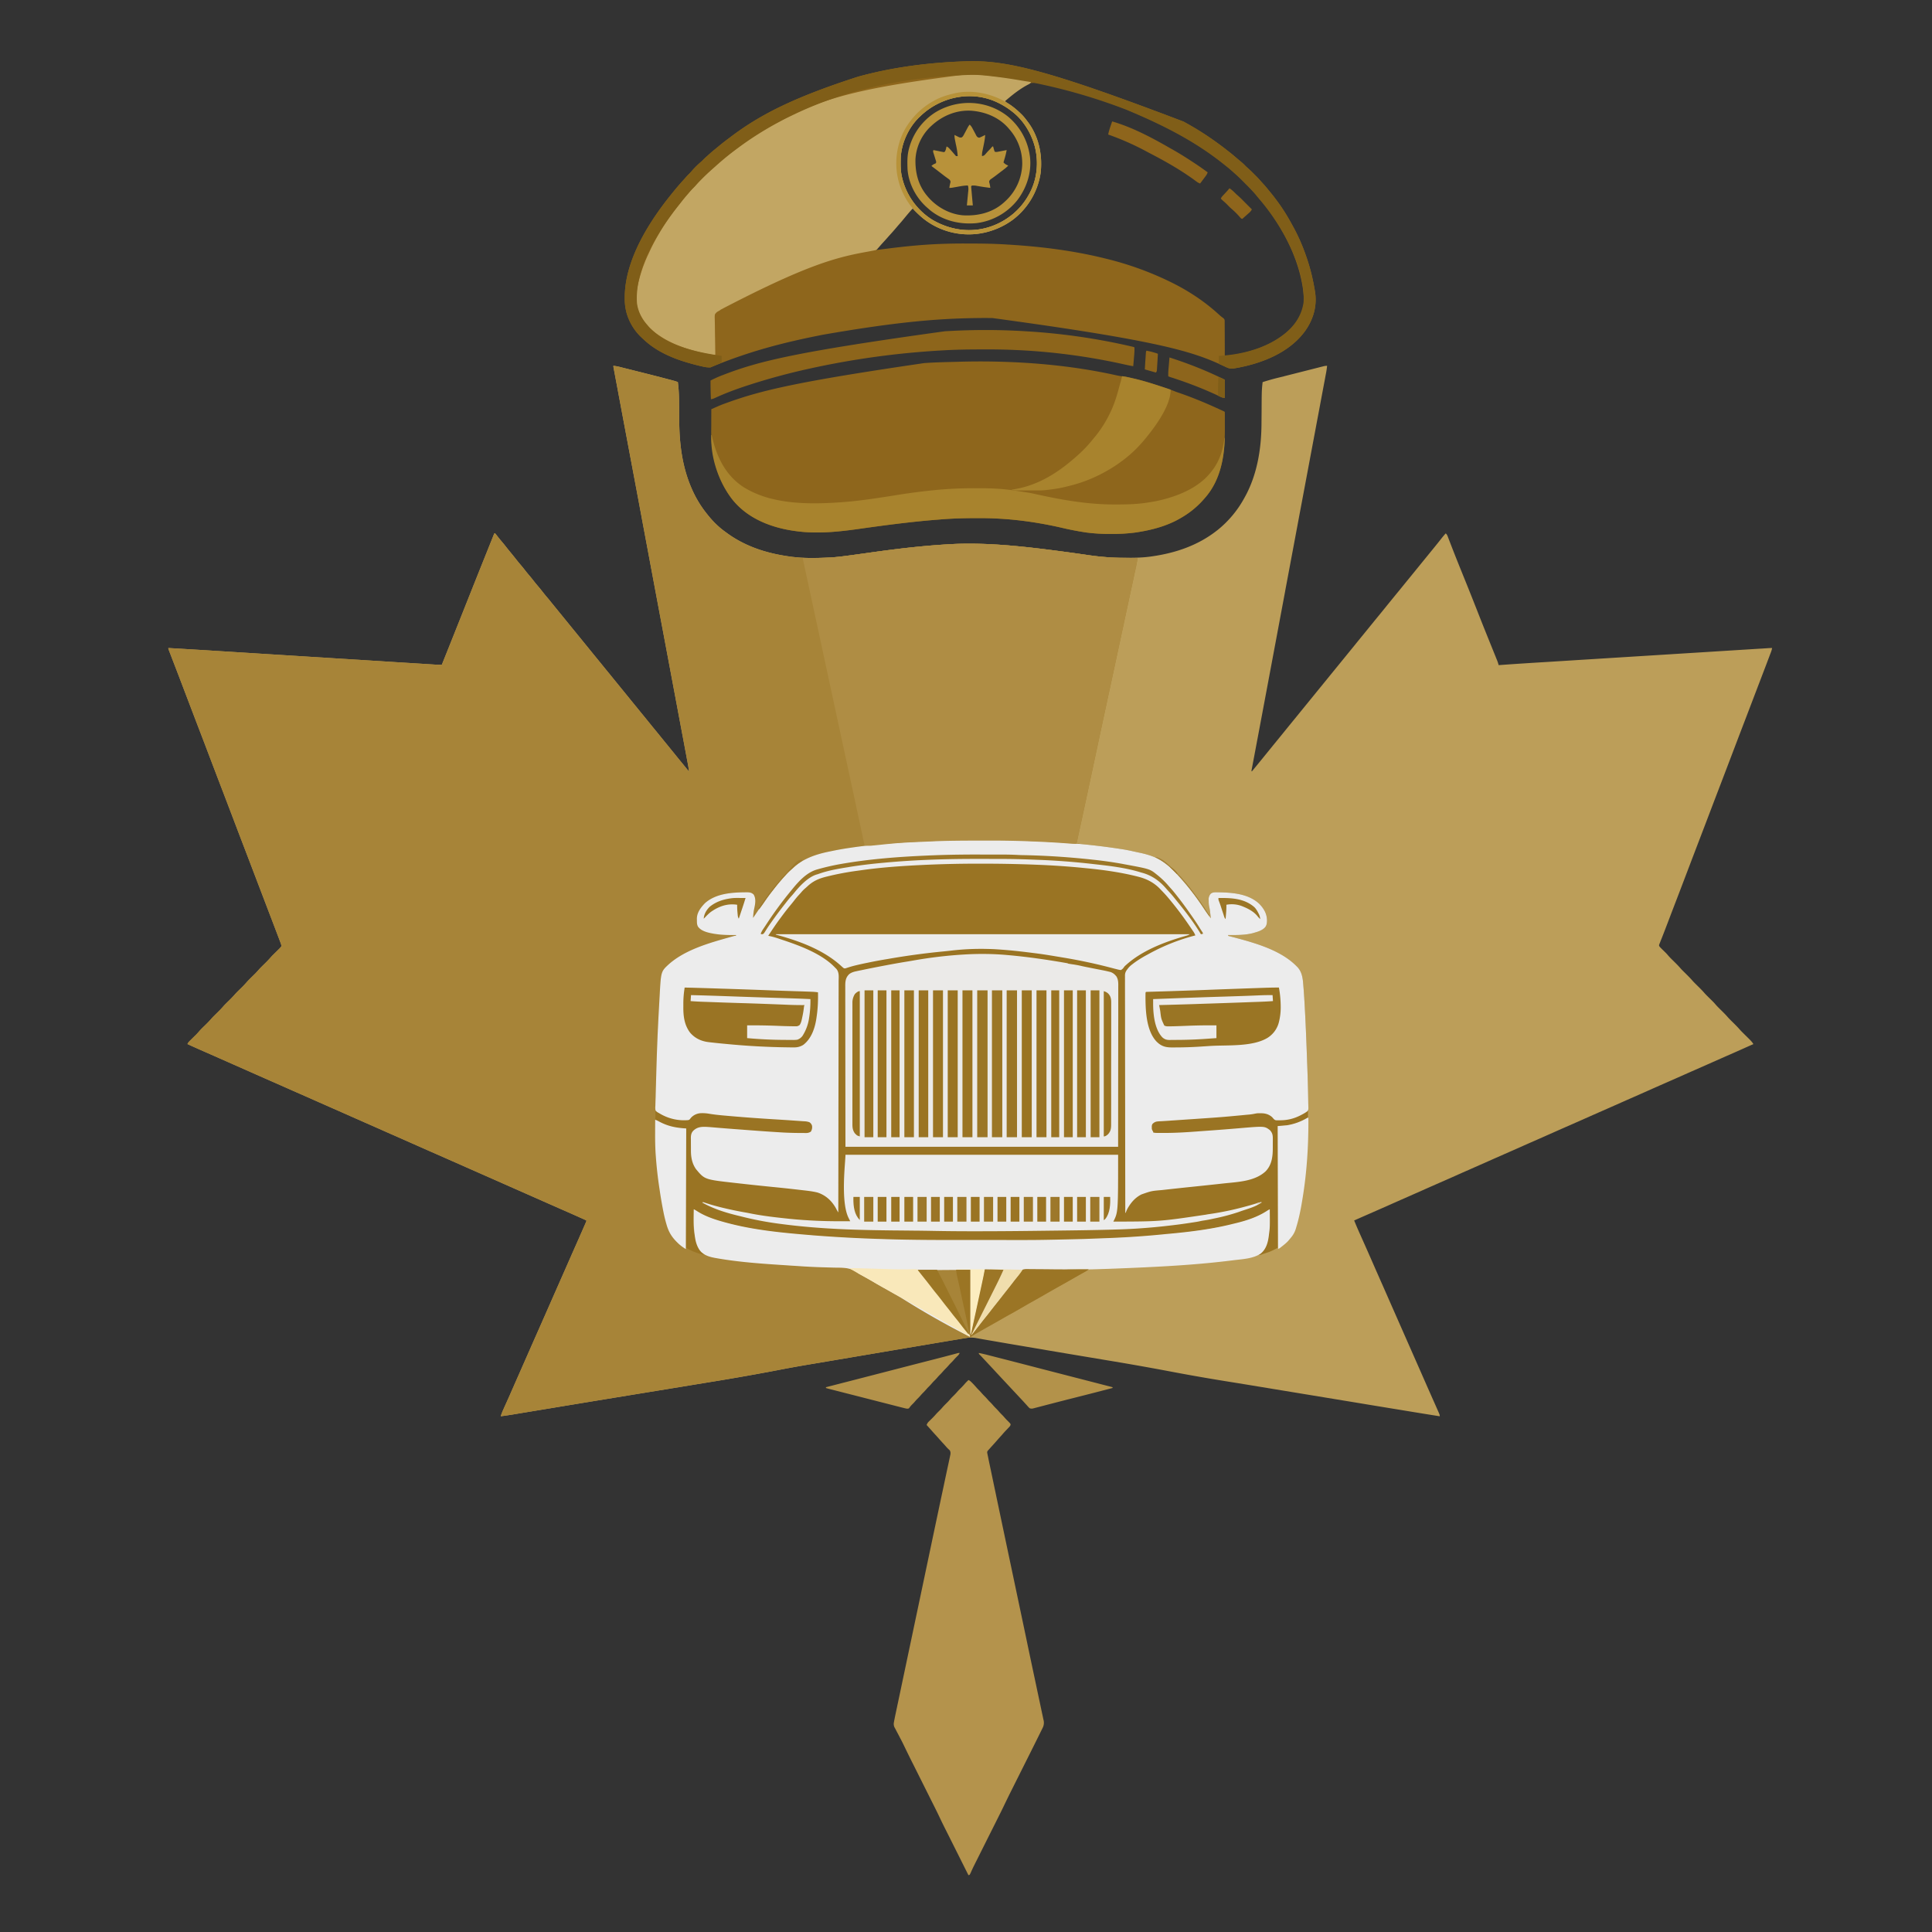 <svg width="114" height="114" fill="none" xmlns="http://www.w3.org/2000/svg"><rect width="100%" height="100%" fill="#333333" stroke="none"/><path d="M36.194 21.585a2.821 2.821 0 01.457.088 63.946 63.946 0 01.34.085c.125.03.25.062.375.094l.232.058c.599.15 1.198.301 1.795.459l.076.02.208.055.059.016c.09.024.177.05.263.088l.022.213.006.057c.042.42.044.842.047 1.264v.07c.003.214.004.429.005.643.007 1.514.205 2.983.883 4.353l.028.056a6.5 6.5 0 00.753 1.156c.3.382.656.737 1.051 1.02l.096.07a6.558 6.558 0 00.714.455c.925.51 1.93.784 2.971.93l.084.012c.775.103 1.58.091 2.359.047l.05-.003c.335-.022.668-.065 1-.11l.117-.014 1.084-.15c1.616-.23 3.235-.423 4.866-.51l.05-.002c.202-.011.405-.018.607-.021l.048-.001c1.991-.03 3.975.2 6.651.568l.153.022.474.068a14.08 14.08 0 001.945.17h.088a65.942 65.942 0 00.33 0c.485 0 .964-.005 1.444-.076l.05-.007c1.39-.197 2.712-.645 3.826-1.52l.068-.052a6.267 6.267 0 001.529-1.826l.028-.05c.749-1.325 1.003-2.884 1.01-4.389l.002-.217.005-.618c.006-1.11.006-1.11.059-1.608a13.569 13.569 0 011.056-.293l.401-.102.399-.101.769-.195a146.344 146.344 0 00.748-.19l.166-.042.05-.012a.832.832 0 01.216-.028 5.082 5.082 0 01-.064.44l-.013.066-.041.221-.03.16-.083.44-.079.421-.16.858-.161.854-.01.054-.05.27-.35 1.864-.08.428-.01.052-.324 1.725-.015.08-.135.717-.147.787-.72 3.839-.008.05-.315 1.682-.262 1.402-.009.048a4776.36 4776.36 0 01-1.02 5.44l-.045.235a486.715 486.715 0 01-.201 1.07l-.044.229-.046.243-.014.073-.012.064a205.7 205.7 0 01-.01.056l-.005.042.024.024.038-.048.054-.065.06-.073.11-.134a123.75 123.75 0 00.572-.702l.41-.505.462-.566.36-.444c.154-.189.307-.378.462-.566l.208-.256.258-.317.411-.505.461-.566.209-.256.258-.317.411-.505.461-.566.209-.256.258-.317.411-.505c.153-.19.307-.378.461-.567l.361-.443c.153-.19.307-.378.46-.566l.21-.256.258-.318a155.767 155.767 0 01.872-1.07l.208-.257.258-.317c.138-.167.275-.336.412-.505l.46-.566.322-.395.154-.19c.026-.03.051-.062.076-.093l.193-.237c.134-.164.267-.33.397-.497a5.57 5.57 0 01.253-.3c.055.05.084.09.11.16l.022.055.023.062a27.6 27.6 0 00.084.217l.17.44.02.05a106.441 106.441 0 00.433 1.088 1620.732 1620.732 0 00.487 1.206l.031.079c.162.402.321.806.48 1.21a123.22 123.22 0 00.505 1.273 689.306 689.306 0 00.471 1.167l.094.232.056.14.026.064.024.06.02.05c.027.073.047.147.068.221l.067-.005c.75-.055 1.502-.103 2.253-.15l.547-.033 1.07-.067.936-.059a21.5 21.5 0 00.063-.004l.253-.015 2.366-.148 2.102-.131.135-.008.067-.005.337-.02.067-.005a8309.884 8309.884 0 011.949-.121l.125-.008.875-.055 1.125-.07.594-.037.444-.028.18-.01a197.971 197.971 0 01.38-.025l.056-.003a3.47 3.47 0 01.145-.003 1.26 1.26 0 01-.063.228l-.024.065-.027.07-.028.074-.092.242-.064.17c-.152.402-.306.804-.46 1.206a2743.686 2743.686 0 01-.813 2.13l-.46 1.201-.031.083-.472 1.24-.399 1.047-.026.067-.026.069-.408 1.065-.031.082-.472 1.24-.4 1.047-.026.068-.026.068-.407 1.065-.031.082-.472 1.24c-.15.394-.3.788-.452 1.182l-.288.752c-.01.028-.02.056-.032.085l-.159.417c-.091.24-.183.48-.277.718l-.066.167-.06.15-.034.087-.03.075c-.02.062-.02.062 0 .114.036.05.075.09.118.133l.052.051.055.053c.198.194.198.194.285.296.111.13.234.248.356.368.135.133.268.265.39.409.1.11.209.214.315.319.134.133.267.265.39.409.1.11.208.214.314.319.135.133.268.265.392.41.095.106.199.206.301.306.25.247.25.247.34.352.11.129.233.246.353.365.135.133.268.265.391.409.099.11.207.214.314.319.134.133.267.265.39.409.1.11.208.214.314.319.378.372.378.372.482.528-.454.204-.908.407-1.364.607-.341.149-.681.3-1.02.45l-1.084.479c-.277.121-.554.244-.83.367-.297.132-.594.263-.892.393-.341.15-.682.3-1.023.452-.36.161-.721.32-1.083.479-.295.129-.589.26-.882.39-.305.135-.61.27-.915.403l-.842.373-.891.393c-.342.15-.683.3-1.024.452-.36.16-.721.32-1.083.479-.277.121-.554.243-.83.367-.297.132-.594.263-.892.393-.341.15-.682.3-1.023.452l-1.083.479a77.44 77.44 0 00-.831.367l-.891.393c-.342.15-.683.3-1.023.452l-1.084.479c-.277.121-.554.244-.83.367-.712.316-1.425.628-2.138.94.112.277.23.552.353.825a217.815 217.815 0 01.926 2.096l.028.063.196.444.225.508.028.064.431.98.408.926.461 1.047.408.926.435.987a390.83 390.83 0 00.46 1.046l.291.658.125.28.088.2.053.12.025.056c.109.246.109.246.109.33-.634-.1-1.268-.203-1.9-.307l-.392-.065-.677-.11a741.864 741.864 0 01-1.494-.246l-.71-.118-.047-.008-.192-.031a9427.908 9427.908 0 00-2.734-.45l-.266-.044-.177-.029-1.132-.186-.836-.138-.081-.013c-.618-.102-1.235-.203-1.853-.302a117.691 117.691 0 01-3.464-.607 162.604 162.604 0 00-3.688-.651l-.071-.012-1.291-.216c-.685-.114-1.369-.229-2.053-.345l-.068-.011-.803-.137-.618-.105-.177-.03-.568-.096-.22-.037-.055-.01a153.32 153.32 0 01-.742-.128l-.409-.07a60.668 60.668 0 01-.528-.093l-.136-.024c-.313-.053-.603.001-.912.054l-.117.02-.319.054a408.072 408.072 0 01-1.01.17l-.777.132-1.758.297-.528.09c-.63.106-1.259.212-1.888.32-.02.002-.04.006-.062.01a2209.15 2209.15 0 00-2.005.34c-1.064.178-1.064.178-2.125.374l-.066.013-.265.052a139.036 139.036 0 01-4.191.731 1868.569 1868.569 0 01-3.554.582l-.53.087-.131.021-.907.149c-.979.16-1.957.32-2.935.482l-.254.042-1.57.26-.612.101-.422.07-.258.043-.118.02c-.237.038-.473.074-.71.104.057-.192.139-.372.221-.553l.135-.3.028-.062c.1-.22.197-.442.293-.663l.107-.242.026-.062.305-.69.434-.986.433-.984c.01-.02.019-.042.028-.063l.225-.508.197-.445.027-.063c.145-.326.288-.653.432-.98l.436-.99.407-.923.433-.984.027-.063.287-.647.12-.27.055-.127a80.009 80.009 0 00.328-.748l.026-.06.023-.053c.019-.042.019-.042.016-.09-.654-.296-.654-.296-1.311-.585l-.045-.02-.045-.02-.093-.04a11.644 11.644 0 01-.047-.02l-.639-.282-.065-.029-.326-.144-.572-.253-.316-.14-.126-.055-3.282-1.45-.063-.028-.127-.056-.315-.14-.57-.251-.317-.14c-.02-.01-.042-.019-.063-.028l-.977-.43-1.02-.451c-.338-.151-.677-.3-1.017-.45a84.886 84.886 0 01-.883-.39l-.839-.37c-.363-.16-.727-.32-1.09-.482-.338-.15-.677-.3-1.016-.448l-.883-.39c-.284-.127-.568-.252-.852-.377-.302-.132-.604-.265-.904-.399-.297-.132-.594-.263-.892-.393-.363-.16-.727-.32-1.09-.482l-1.016-.449-.882-.39c-.291-.13-.582-.258-.874-.385a55.46 55.46 0 01-.977-.438c.037-.09.094-.146.163-.214l.035-.035a28.445 28.445 0 01.256-.252l.036-.035a3.96 3.96 0 00.217-.237c.11-.123.232-.238.35-.354.163-.16.163-.16.317-.329.12-.141.256-.269.388-.4.123-.12.243-.242.355-.373.106-.12.223-.23.336-.341.157-.155.157-.155.306-.318.12-.141.256-.27.389-.4.162-.16.162-.16.316-.329.12-.14.256-.269.388-.4.163-.159.163-.159.317-.328.12-.141.256-.269.388-.4.122-.12.243-.242.355-.373.097-.11.204-.21.308-.313l.138-.137.061-.06c.069-.07.069-.07.124-.15-.007-.102-.052-.2-.088-.295l-.02-.054a63.337 63.337 0 00-.067-.176l-.048-.126c-.136-.361-.274-.721-.412-1.082l-.387-1.014a376.393 376.393 0 00-.458-1.2l-.026-.068-.56-1.468-.22-.575c-.2-.521-.398-1.042-.596-1.563l-.427-1.12-.026-.068-.026-.068-.408-1.065-.031-.082-.472-1.24a357.599 357.599 0 00-.451-1.183 649.1 649.1 0 01-.408-1.065l-.031-.082-.445-1.167-.431-1.132-.026-.068-.274-.713-.12-.31-.056-.148a86.1 86.1 0 01-.08-.205l-.023-.062-.022-.056-.019-.05c-.013-.04-.013-.04-.013-.087.98.057 1.96.116 2.94.178l.516.032.895.056 1.416.089.549.034.061.004a3364.788 3364.788 0 011.502.094l1.468.092.064.004.32.02.065.004.128.008 2.112.132.298.018.06.004.94.06.943.058.56.035.418.026.169.011.23.014.066.005c.139.008.277.01.416.009l.36-.898.028-.07c.362-.906.723-1.811 1.083-2.717a902.052 902.052 0 011.153-2.888l.133-.332.133-.332.05-.124.068-.171.02-.051c.046-.115.046-.115.072-.168h.047c.04.048.079.096.116.146.088.114.178.226.272.336.098.115.193.232.285.352.087.111.177.22.267.329.1.122.2.245.298.37.092.119.188.234.286.349.09.104.174.212.258.32.074.094.15.186.227.276.1.117.195.237.29.359.073.093.149.185.226.275.089.104.175.21.259.317.095.123.194.243.295.362.08.093.158.189.234.286l.197.242.213.261.258.317.452.555.42.516.249.305c.072.09.145.18.218.268l.451.555.421.516.249.306c.072.09.145.178.218.267l.451.555.371.455.451.555c.14.172.28.345.421.516l.248.306.219.267.45.555.422.516.248.306.219.268.45.554a124.825 124.825 0 00.64.784l.04.05a14.578 14.578 0 01.073.088c.027.035.052.072.077.11a5.115 5.115 0 00-.065-.445l-.013-.069-.043-.226-.03-.163-.075-.4-.088-.472-.172-.914-.15-.798-.01-.054-.04-.215a5474.58 5474.58 0 00-.894-4.765 2931.003 2931.003 0 01-.612-3.264l-.286-1.529-.31-1.657-.008-.049c-.19-1.015-.38-2.031-.572-3.047l-.635-3.38-.028-.155-.015-.076-.1-.532-.12-.645-.063-.333-.057-.308a44.208 44.208 0 00-.021-.112l-.029-.152-.016-.085c-.011-.066-.011-.066-.011-.113z" fill="#BC9E59"/><path d="M36.194 21.585a2.821 2.821 0 01.457.088 63.946 63.946 0 01.34.085c.125.03.25.062.375.094l.232.058c.599.15 1.198.301 1.795.459l.076.02.208.055.059.016c.09.024.177.05.263.088l.022.213.006.057c.042.42.044.842.047 1.264v.07c.003.214.004.429.005.643.007 1.514.205 2.983.883 4.353l.028.056a6.5 6.5 0 00.753 1.156c.3.382.656.737 1.051 1.02l.096.07a6.558 6.558 0 00.714.455c.925.51 1.93.784 2.971.93l.084.012c.775.103 1.58.091 2.359.047l.05-.003c.335-.022.668-.065 1-.11l.117-.014 1.084-.15c1.616-.23 3.235-.423 4.866-.51l.05-.002c.202-.011.405-.018.607-.021l.048-.001c1.991-.03 3.975.2 6.651.568l.153.022.474.068a15.155 15.155 0 002.052.174l.238.003.243.004.476.007a11.624 11.624 0 01-.16.814l-.058.272-.098.453-.146.678-.222 1.034-.108.508-.012.052-.273 1.273-.013.06-.42 1.957-.28 1.294-.032.154a1831.05 1831.05 0 00-.875 4.085c-.2.94-.402 1.879-.605 2.817-.04.18-.078.361-.117.542l-.069.317-.03.137-.038.178-.01.051c-.025.112-.025.112-.051.165h.188v.023a6.536 6.536 0 01-.58-.018l-.162-.012-.085-.006a53.749 53.749 0 00-1.664-.095l-.152-.007-.642-.024-.1-.004c-.764-.027-1.528-.026-2.291-.026h-.153c-1.001 0-2.002.004-3.002.051l-.105.005c-3.373.148-3.373.148-7.943 1.541a4.974 4.974 0 01-.11.1c-.382.33-.706.73-1.015 1.128l-.113.144c-.17.215-.33.434-.482.662a6.648 6.648 0 01-.163.23c-.12.162-.227.331-.336.5l-.079.122-.047.073-.036.052h-.023c.006-.214.028-.416.072-.626.051-.254.108-.543-.025-.783-.101-.104-.19-.12-.329-.123-.84-.01-1.716.046-2.42.545l-.05.035c-.21.165-.428.466-.505.722a2.63 2.63 0 00-.014.297l-.002.063c0 .161.023.274.13.401.551.466 1.479.412 2.156.432v.047l-.056.016c-2.074.566-2.074.566-3.89 1.675l-.06.052c-.323.297-.383.642-.421 1.063l-.005.049a29.98 29.98 0 00-.075 1.121l-.01.201-.036.683-.011.233a129.724 129.724 0 00-.12 3.178 130.658 130.658 0 00-.042 1.566 30.42 30.42 0 00-.015.582c-.023.262-.023.262.07.493a.72.72 0 00.185.08l.096.05c.473.234.925.295 1.454.326v7.046c.382.174.382.174.772.317l.072.024c.126.041.126.041.256.068.072.013.136.033.206.058.147.05.294.082.448.11l.083.014a16.378 16.378 0 00.938.134c1.566.192 3.142.294 4.717.377l.232.013c.37.02.738.038 1.108.04.545.004.94.02 1.392.35.098.07.203.126.309.184l.119.069.452.259.042.024c.197.113.394.224.592.334.19.106.379.214.567.325.227.133.457.262.687.39.22.121.44.246.658.371l.39.224.042.024.592.334c.19.106.379.214.567.324.226.133.456.262.686.39a27.363 27.363 0 01.633.359l.05.028c.046.026.046.026.113.047l-.058-.072a20.56 20.56 0 01-.424-.534c-.061-.08-.123-.16-.186-.239l-.032-.04-.066-.084-.161-.206-.065-.082-1.195-1.52-.065-.083-.16-.205a52.446 52.446 0 00-.342-.43l-.235-.296-.038-.049c-.026-.036-.026-.036-.026-.06h3.1l.024 3.712.164-.752.081-.368c.078-.352.154-.704.226-1.058.055-.271.114-.541.176-.81.045-.197.087-.394.124-.591.025-.13.025-.13.05-.156h.105l.067.001.072.002.075.002a92.515 92.515 0 01.394.01l.392.009c-.175.404-.372.797-.57 1.19l-.138.277-.262.522-.298.594-.611 1.222.068-.08.038-.044c.062-.072.121-.146.181-.22l.04-.05c.101-.124.2-.25.296-.377.093-.121.188-.242.283-.362l.162-.206.065-.082.032-.041 1.389-1.768.03-.039.065-.081c.056-.069.107-.138.153-.213.152-.238.152-.238.296-.272.111-.015.222-.011.333-.007h.127l.34.003c.117.002.235.002.353.003.194 0 .387.002.581.004a55.297 55.297 0 00.951.003h1.122a1.665 1.665 0 01-.26.166l-.069.038-.147.083-.078.044-.365.208c-.225.129-.45.257-.677.383a78.155 78.155 0 00-1.1.626l-.041.024-.592.334c-.19.106-.38.214-.567.324a30.56 30.56 0 01-.687.39c-.183.1-.364.203-.544.306l-.448.255-.068.039-.274.154a224.877 224.877 0 00-.614.346l-.135.076-.064.036c-.02.01-.039.022-.058.033l-.052.029c-.049.03-.049.03-.089.1a3 3 0 01-.21.042l-.068.011-.228.038-.166.028a154.88 154.88 0 01-.965.16l-.213.036-.055.009-.397.066-1.913.322-.15.025-.92.156-1.307.222a1025.711 1025.711 0 01-2.612.439l-.077.013c-.584.098-1.167.2-1.748.311l-.081.016-.25.048a167.328 167.328 0 01-4.416.773 1845.153 1845.153 0 01-3.737.611l-.066.011-.133.022-.066.01-.066.011a1811.434 1811.434 0 00-3.973.653l-.254.042-1.57.26-.612.101-.422.07-.258.043-.118.02c-.237.038-.473.074-.71.104.057-.192.139-.372.221-.553l.135-.3.028-.062c.1-.22.197-.442.293-.663l.107-.242.026-.062.305-.69.434-.986.433-.984c.01-.02.019-.042.028-.063l.225-.508.197-.445.027-.063c.145-.326.288-.653.432-.98l.436-.99.407-.923.433-.984.027-.063.287-.647.12-.27.055-.127a80.009 80.009 0 00.328-.748l.026-.06.023-.053c.019-.042.019-.042.016-.09-.654-.296-.654-.296-1.311-.585l-.045-.02-.045-.02-.093-.04a11.644 11.644 0 01-.047-.02l-.639-.282-.065-.029-.326-.144-.572-.253-.316-.14-.126-.055-3.282-1.45-.063-.028-.127-.056-.315-.14-.57-.251-.317-.14c-.02-.01-.042-.019-.063-.028l-.977-.43-1.02-.451c-.338-.151-.677-.3-1.017-.45a84.886 84.886 0 01-.883-.39l-.839-.37c-.363-.16-.727-.32-1.09-.482-.338-.15-.677-.3-1.016-.448l-.883-.39c-.284-.127-.568-.252-.852-.377-.302-.132-.604-.265-.904-.399-.297-.132-.594-.263-.892-.393-.363-.16-.727-.32-1.09-.482l-1.016-.449-.882-.39c-.291-.13-.582-.258-.874-.385a55.46 55.46 0 01-.977-.438c.037-.09.094-.146.163-.214l.035-.035a28.445 28.445 0 01.256-.252l.036-.035a3.96 3.96 0 00.217-.237c.11-.123.232-.238.35-.354.163-.16.163-.16.317-.329.12-.141.256-.269.388-.4.123-.12.243-.242.355-.373.106-.12.223-.23.336-.341.157-.155.157-.155.306-.318.12-.141.256-.27.389-.4.162-.16.162-.16.316-.329.12-.14.256-.269.388-.4.163-.159.163-.159.317-.328.12-.141.256-.269.388-.4.122-.12.243-.242.355-.373.097-.11.204-.21.308-.313l.138-.137.061-.06c.069-.07.069-.07.124-.15-.007-.102-.052-.2-.088-.295l-.02-.054a63.337 63.337 0 00-.067-.176l-.048-.126c-.136-.361-.274-.721-.412-1.082l-.387-1.014a376.393 376.393 0 00-.458-1.2l-.026-.068-.56-1.468-.22-.575c-.2-.521-.398-1.042-.596-1.563l-.427-1.12-.026-.068-.026-.068-.408-1.065-.031-.082-.472-1.24a357.599 357.599 0 00-.451-1.183 649.1 649.1 0 01-.408-1.065l-.031-.082-.445-1.167-.431-1.132-.026-.068-.274-.713-.12-.31-.056-.148a86.1 86.1 0 01-.08-.205l-.023-.062-.022-.056-.019-.05c-.013-.04-.013-.04-.013-.087.98.057 1.96.116 2.94.178l.516.032.895.056 1.416.089.549.034.061.004a3364.788 3364.788 0 011.502.094l1.468.092.064.004.32.02.065.004.128.008 2.112.132.298.018.06.004.94.06.943.058.56.035.418.026.169.011.23.014.066.005c.139.008.277.01.416.009l.36-.898.028-.07c.362-.906.723-1.811 1.083-2.717a902.052 902.052 0 011.153-2.888l.133-.332.133-.332.05-.124.068-.171.02-.051c.046-.115.046-.115.072-.168h.047c.04.048.079.096.116.146.088.114.178.226.272.336.098.115.193.232.285.352.087.111.177.22.267.329.1.122.2.245.298.37.092.119.188.234.286.349.09.104.174.212.258.32.074.094.15.186.227.276.1.117.195.237.29.359.073.093.149.185.226.275.089.104.175.21.259.317.095.123.194.243.295.362.08.093.158.189.234.286l.197.242.213.261.258.317.452.555.42.516.249.305c.072.09.145.18.218.268l.451.555.421.516.249.306c.072.09.145.178.218.267l.451.555.371.455.451.555c.14.172.28.345.421.516l.248.306.219.267.45.555.422.516.248.306.219.268.45.554a124.825 124.825 0 00.64.784l.04.05a14.578 14.578 0 01.073.088c.027.035.052.072.077.11a5.115 5.115 0 00-.065-.445l-.013-.069-.043-.226-.03-.163-.075-.4-.088-.472-.172-.914-.15-.798-.01-.054-.04-.215a5474.58 5474.58 0 00-.894-4.765 2931.003 2931.003 0 01-.612-3.264l-.286-1.529-.31-1.657-.008-.049c-.19-1.015-.38-2.031-.572-3.047l-.635-3.38-.028-.155-.015-.076-.1-.532-.12-.645-.063-.333-.057-.308a44.208 44.208 0 00-.021-.112l-.029-.152-.016-.085c-.011-.066-.011-.066-.011-.113z" fill="#A78438"/><path d="M60.948 49.626l.208.008c.284.01.567.025.85.042l.074.004a40.76 40.76 0 013.867.387l.167.025c.218.034.435.072.65.12l.084.018.172.038.24.051c.675.145 1.23.35 1.746.813l.06.052c.212.186.417.385.6.6l.111.128c.179.202.344.41.506.625l.115.151c.304.393.581.802.856 1.216l.033.051.064.096a.83.83 0 00.097.134 78.75 78.75 0 00-.04-.345 2.743 2.743 0 00-.055-.327 1.547 1.547 0 01-.032-.351l-.002-.064a.484.484 0 01.13-.369c.116-.086.233-.081.372-.08l.07.001c.84.016 1.785.084 2.423.69.27.284.442.58.448.978-.006.17-.021.306-.143.43-.171.158-.368.22-.587.283l-.079.024c-.486.129-.996.12-1.495.117.02.054.02.054.09.07.046.01.046.01.091.023l.103.027.055.014c1.252.332 2.768.752 3.701 1.698l.055.055c.305.322.326.743.358 1.165l.009.112c.027.348.049.697.067 1.046l.009.158c.057 1.05.096 2.102.134 3.153l.007.186c.038 1.024.049 2.048.042 3.073l-.157.09-.044.026c-.505.29-1.007.378-1.584.378v7.187c-.432.216-.432.216-.62.277l-.058.02-.112.037a4.489 4.489 0 00-.17.06l-.051.018c-.045.01-.045.01-.116-.013l.046-.032c.309-.23.45-.555.51-.93.012-.078.022-.157.031-.236l.008-.055c.06-.464.044-.934.04-1.401l-.067.043a5.474 5.474 0 01-1.202.568l-.063.022c-.647.226-1.33.354-2.004.47l-.087.016c-2.205.379-4.446.516-6.947.613l-.414.016c-.603.024-1.206.041-1.809.05h-.05c-1.283.02-2.565.014-3.847.013h-.829c-3.275.002-3.275.002-4.525-.026l-.076-.002a73.493 73.493 0 01-.903-.025l-.194-.007a82.981 82.981 0 01-4.713-.283c-1.274-.113-2.572-.255-3.816-.559l-.213-.05c-.778-.176-1.55-.414-2.205-.882-.049 1.347-.049 1.347.473 2.523l.091.084c.032.03.063.062.094.093a2.7 2.7 0 01-.484-.132l-.062-.021c-.205-.075-.382-.17-.581-.27V66.61l-.54-.047a4.008 4.008 0 01-.4-.088 2.984 2.984 0 01-.493-.194 22.975 22.975 0 00-.126-.06l-.055-.026a.671.671 0 01-.171-.125c-.018-.072-.015-.143-.013-.217v-.068c0-.075.002-.15.003-.224l.001-.161.009-.528.001-.09c.01-.447.022-.894.035-1.34l.008-.262c.038-1.288.092-2.575.164-3.863l.01-.176.015-.281.006-.102c.078-1.431.078-1.431.528-1.85.981-.877 2.406-1.268 3.648-1.619l.073-.02.07-.02.062-.018c.054-.012.054-.012.124-.012v-.047h-.047c-.476.007-.937-.008-1.405-.103l-.069-.014c-.26-.057-.563-.152-.723-.381-.066-.128-.063-.247-.063-.388l-.002-.06c-.002-.376.227-.671.477-.933.636-.568 1.559-.634 2.372-.642l.078-.001c.168 0 .297.01.423.132.16.26.09.581.028.863a3.29 3.29 0 00-.059.517l.046-.068.172-.255.074-.11c.158-.234.318-.466.483-.695l.044-.061c.189-.26.384-.514.59-.76l.035-.043c.142-.17.286-.335.435-.498l.064-.072c.747-.828 1.543-1.154 2.62-1.367l.194-.04c.283-.057.567-.107.852-.15.034-.006.034-.006.07-.01 1.542-.233 3.106-.336 4.663-.4l.25-.012a66.453 66.453 0 015.918.005z" fill="#9A7423"/><path d="M60.948 49.626l.208.008c.284.01.567.025.85.042l.074.004a40.76 40.76 0 013.867.387l.167.025a9.941 9.941 0 01.734.138l.172.038.24.051c.675.145 1.23.35 1.746.813l.06.052c.212.186.417.385.6.6l.111.128c.178.202.344.41.506.625l.115.151c.304.393.581.802.856 1.216l.033.051.064.096c.044.07.044.07.097.134-.01-.09-.02-.179-.032-.268l-.009-.077a2.763 2.763 0 00-.054-.327 1.547 1.547 0 01-.032-.351l-.003-.064a.484.484 0 01.13-.369c.117-.086.234-.081.373-.08l.07.001c.84.016 1.785.084 2.423.69.27.284.442.58.448.978-.006.17-.021.306-.143.43-.171.158-.368.22-.587.283l-.079.024c-.486.129-.996.12-1.495.117.02.054.02.054.09.07.046.01.046.01.091.023l.103.027.055.014c1.252.332 2.768.752 3.701 1.698l.055.055c.305.322.326.743.358 1.165l.009.112c.027.348.049.697.067 1.046l.009.158c.058 1.072.098 2.145.136 3.218l.003.063a102.502 102.502 0 01.058 2.12l.003.156a9.963 9.963 0 01.006.274c0 .085-.003.137-.062.201a1.354 1.354 0 01-.148.099l-.056.035c-.05.028-.102.055-.153.082l-.058.03c-.374.19-.754.283-1.174.286l-.08.002c-.218.001-.218.001-.303-.069l-.105-.118c-.193-.172-.407-.23-.657-.23h-.186a1.222 1.222 0 00-.18.027 3.427 3.427 0 01-.455.06 73.712 73.712 0 01-.382.037l-.486.045-.084.008c-.71.066-1.42.111-2.132.16l-.677.046-.05.003-.102.007-.424.029c-.087.005-.174.012-.26.018a25.442 25.442 0 01-.522.032l-.08.004c-.172.01-.264.036-.387.16a.34.34 0 00-.035.19l-.001.072c.01.078.037.122.08.187v.047c.093.03.187.028.284.028h.059a52.292 52.292 0 00.305.001c.826.003 1.653-.065 2.477-.126l.287-.02c.562-.041 1.123-.085 1.683-.133 1.474-.125 1.474-.125 1.79.11.153.164.178.3.176.521v.083l-.001.175v.262c0 .513-.05 1.009-.427 1.396-.641.592-1.63.622-2.454.71l-.252.028c-.527.058-1.055.113-1.582.168-.536.055-1.071.112-1.606.172l-.216.024c-.625.053-.625.053-1.212.258l-.046.024c-.304.164-.523.402-.705.69a1.596 1.596 0 00-.18.374h-.024l-.006-4.049v-.06l-.002-1.302v-.703l-.003-2.06-.003-2.116v-.359a498.545 498.545 0 00-.002-1.899l-.001-.566a54.042 54.042 0 010-.593 5.981 5.981 0 010-.232l-.002-.067c.003-.166.057-.264.16-.392l.03-.04a1.26 1.26 0 01.237-.224l.043-.034c.27-.206.555-.38.855-.54l.168-.092a11.72 11.72 0 012.66-1.043 1.15 1.15 0 00-.15-.273l-.03-.045a28.106 28.106 0 00-.098-.144l-.068-.1a20.19 20.19 0 00-1.165-1.549 7.854 7.854 0 00-.47-.526c-.032-.032-.062-.065-.092-.097-.36-.377-.787-.6-1.29-.727l-.081-.021c-.978-.244-1.981-.385-2.983-.482l-.173-.017a44.358 44.358 0 00-2.74-.188l-.169-.007a80.938 80.938 0 00-3.216-.057h-.083a67.71 67.71 0 00-3.281.076l-.057.003c-1.221.058-2.44.144-3.65.319l-.153.021a16.57 16.57 0 00-1.79.34l-.089.022c-.43.113-.74.256-1.066.56-.05.047-.1.09-.152.134a1.966 1.966 0 00-.21.217c-.05.058-.103.115-.156.172-.098.108-.189.22-.278.335a9.626 9.626 0 01-.22.273c-.197.236-.382.48-.564.728l-.039.052c-.242.326-.466.665-.69 1.005l.046.008a4.513 4.513 0 01.631.178c1.095.36 2.483.846 3.293 1.716l.04.038c.191.21.146.498.144.764v.559l-.001.569-.001.957-.002.948v.359l-.003 2.12-.004 2.06v.063a1440034.812 1440034.812 0 01-.002 1.937v.06c-.001 1.33-.004 2.658-.007 3.987a2.082 2.082 0 01-.119-.21c-.245-.457-.605-.8-1.102-.964-.312-.079-.635-.109-.954-.147l-.089-.01a84.945 84.945 0 00-1.678-.18l-.205-.021a134.822 134.822 0 01-1.833-.197l-.154-.017c-1.75-.197-1.75-.197-2.257-.804-.233-.325-.302-.695-.304-1.086v-.247l-.002-.256v-.163l-.002-.077c.001-.177.02-.32.151-.45.212-.2.441-.23.719-.222.17.006.34.022.511.036l.39.033.082.006c.45.037.901.07 1.352.104l.32.024c.561.042 1.123.083 1.685.116l.152.01c.456.027.912.034 1.369.034h.06a.474.474 0 00.288-.08.489.489 0 00.07-.352.363.363 0 00-.153-.203.983.983 0 00-.316-.056l-.07-.005-.234-.016-.168-.012c-.45-.032-.9-.06-1.35-.088a96.603 96.603 0 01-2.935-.222l-.076-.007c-.26-.024-.516-.053-.773-.096a2.243 2.243 0 00-.456-.033.85.85 0 00-.586.245 2.136 2.136 0 00-.066.078c-.05.063-.05.063-.121.086a2.794 2.794 0 01-1.69-.393 1.829 1.829 0 00-.098-.055.496.496 0 01-.138-.115c-.025-.1-.019-.194-.013-.295a33.51 33.51 0 01.016-.53c.003-.172.008-.345.013-.517l.003-.096.019-.667.004-.16c.029-.987.063-1.973.113-2.958l.004-.074c.015-.305.032-.61.049-.916l.01-.176.015-.281.006-.102c.078-1.431.078-1.431.528-1.85.981-.877 2.406-1.268 3.648-1.619l.073-.02a610.356 610.356 0 00.132-.038c.054-.012.054-.012.124-.012v-.047h-.047c-.476.007-.937-.008-1.405-.103l-.069-.014c-.26-.057-.563-.152-.723-.381-.066-.128-.063-.247-.063-.388l-.002-.06c-.002-.376.227-.671.477-.933.636-.568 1.559-.634 2.372-.642l.078-.001c.168 0 .297.01.423.132.16.26.09.581.028.863a3.21 3.21 0 00-.059.517l.046-.068.172-.255.074-.11c.158-.234.318-.466.483-.695l.044-.061c.189-.26.384-.514.59-.76l.035-.043c.142-.17.286-.335.435-.498l.064-.072c.747-.828 1.543-1.154 2.62-1.367l.194-.04c.283-.057.567-.107.852-.15.034-.006.034-.006.07-.01 1.542-.233 3.105-.336 4.663-.4l.25-.012a66.453 66.453 0 015.918.005z" fill="#ECECEC"/><path d="M57.035 3.615c2.36-.071 4.826.525 12.805 3.562l.215.12a16.885 16.885 0 011.496.938 18.572 18.572 0 01.885.657c.195.15.383.306.568.467l.13.11a3.4 3.4 0 01.366.333c.038.039.079.074.12.11.12.103.231.214.343.326.035.036.07.072.107.107.113.113.223.227.327.349.048.056.099.11.149.164a6.9 6.9 0 01.274.32l.128.157c.42.508.801 1.057 1.128 1.63l.027.048c.07.124.14.25.207.375l.032.057a11.004 11.004 0 01.723 1.66c.234.653.4 1.333.514 2.017l.012.07c.139.833-.084 1.627-.565 2.316-.946 1.324-2.63 1.963-4.18 2.225a.72.72 0 01-.473-.059l-.113-.052c-.032-.014-.032-.014-.063-.03-1.796-.836-3.686-1.474-13.643-2.826h-.055a34.467 34.467 0 00-.767 0l-.058.001c-2.493.028-4.98.265-9.126.986l-.076.015c-2.051.407-4.144.908-6.547 1.91a1.692 1.692 0 01-.505-.06l-.084-.018a13.59 13.59 0 01-.844-.227l-.063-.019c-.813-.248-1.638-.62-2.286-1.178l-.056-.049a8.089 8.089 0 01-.179-.163l-.067-.063a3.176 3.176 0 01-.824-1.29l-.019-.056a3.1 3.1 0 01-.133-.986v-.054c.014-2.159 1.4-4.377 2.711-6.006l.037-.046c.234-.291.472-.579.727-.853l.145-.164c.07-.08.144-.155.22-.23a2.18 2.18 0 00.12-.133c.165-.19.348-.37.54-.533.048-.042.093-.086.137-.132.075-.075.152-.146.232-.215a8.398 8.398 0 01.469-.406 7.04 7.04 0 00.166-.136c.207-.173.418-.339.635-.499l.144-.108c1.8-1.36 3.864-2.36 7.486-3.53l.15-.041c2.033-.545 4.15-.801 6.25-.868zm3.63 1.34l-.054.03a4.675 4.675 0 00-.436.276l-.082.057a7.021 7.021 0 00-.506.39l-.04.034a69.2 69.2 0 00-.265.224.914.914 0 00.21.167c.625.39 1.12.941 1.458 1.594l.025.049c.484.945.563 2.083.25 3.095-.36 1.105-1.123 1.954-2.144 2.49a4.419 4.419 0 01-1.326.403l-.048.007a4.312 4.312 0 01-3.157-.844 5.814 5.814 0 01-.556-.503c-.088-.087-.088-.087-.114-.14-.087.029-.108.063-.165.135l-.056.07-.03.038c-.052.065-.106.128-.16.191-.08.095-.16.19-.238.287a6.98 6.98 0 01-.262.3c-.053.06-.103.122-.153.184a6.918 6.918 0 01-.327.369 7.536 7.536 0 00-.186.209 17.619 17.619 0 00-.431.479 1.95 1.95 0 01-.105.107c-.053.044-.053.044-.048.097l.043-.005.06-.008.07-.008.152-.02.378-.047c.972-.123 1.947-.22 2.926-.262l.124-.005a34.565 34.565 0 011.663-.025c.724 0 1.447.007 2.17.051l.157.01c1.924.114 3.843.35 5.715.812l.056.014a18.693 18.693 0 013.993 1.459c.972.49 1.889 1.103 2.692 1.839.125.112.125.112.26.212.062.052.08.086.087.166v.179a69.895 69.895 0 00.001.353c.002.128.002.255.002.382l.001.388c.001.254.002.509.001.763l.214-.022.06-.006a5.19 5.19 0 00.465-.07l.077-.014c1.083-.221 2.18-.64 2.99-1.415l.057-.053c.436-.414.776-1.028.812-1.638-.065-2.147-1.243-4.44-2.619-6.037a7.246 7.246 0 01-.159-.195c-.247-.302-.527-.575-.803-.851a7.541 7.541 0 00-.506-.48 8.85 8.85 0 00-.575-.489c-1.564-1.265-3.35-2.252-5.86-3.292l-.047-.018c-.965-.37-4.975-1.873-5.711-1.462zm-6.362 1.903l-.056.053c-.633.606-1.065 1.545-1.098 2.421-.008.376-.015.752.073 1.12l.014.06a4.03 4.03 0 001.771 2.453c.964.565 2.075.771 3.167.487a4.09 4.09 0 001.437-.698l.064-.049a3.93 3.93 0 00.993-1.15l.023-.04c.505-.87.616-1.922.364-2.89-.21-.762-.656-1.507-1.28-2.002l-.038-.03a4.315 4.315 0 00-.76-.487c-1.548-.81-3.442-.437-4.674.752z" fill="#8E661C"/><path d="M56.84 32.083c1.99-.03 3.975.2 6.651.568a92.816 92.816 0 00.627.09c.65.094 1.304.163 1.96.172l.092.002c.08 0 .159.002.238.003a201.339 201.339 0 01.719.011c-.036.232-.084.46-.133.69-.01.041-.018.083-.027.124a263.499 263.499 0 01-.156.724l-.146.68-.222 1.032-.109.508-.01.053-.274 1.273-.013.06-.42 1.957-.28 1.294-.032.153a1984.1 1984.1 0 00-.875 4.086 731.164 731.164 0 01-.722 3.359l-.069.317-.03.137-.038.178-.01.051c-.025.112-.025.112-.051.165h.188v.023a6.499 6.499 0 01-.742-.03l-.085-.006a53.749 53.749 0 00-1.664-.095l-.152-.007-.642-.025c-.034 0-.067-.002-.1-.003a62.527 62.527 0 00-2.291-.026h-.153c-1.002 0-2.002.003-3.003.051l-.104.005c-1.642.069-1.642.069-3.275.235a1.496 1.496 0 01-.34.007l-.075-.007-.058-.005-.011-.055c-.234-1.098-.47-2.196-.706-3.294l-.127-.584-.202-.94-.36-1.664-.045-.212-.961-4.459-.01-.046-.223-1.036-.083-.382-.02-.097-.29-1.343-.204-.95-.137-.631-.093-.43-.053-.25-.059-.27-.017-.081-.016-.073-.014-.064c-.01-.05-.01-.05-.01-.097h.047c.8-.005.8-.005 1.599-.037l.05-.003c.334-.022.667-.063 1-.107l.116-.016c.361-.048.723-.099 1.084-.15 1.616-.229 3.235-.423 4.866-.509l.05-.003c.218-.011.436-.018.655-.021z" fill="#AF8D44"/><path d="M58.683 21.335l.074.002c2.36.05 4.725.285 7.033.79.176.04.346.074.526.086.118.011.233.04.349.066l.084.02a44.907 44.907 0 01.337.079c.453.108.895.254 1.338.399a23.236 23.236 0 01.356.117l.08.026c.134.045.266.093.397.146a5.546 5.546 0 00.356.13l.058.02c.683.24 1.353.513 2.012.811l.08.036.237.108.075.034.067.031.06.028c.045.022.045.022.069.045l.003.153v.049a28.587 28.587 0 010 .273v.238l.001.24c.006 1.45-.173 2.989-1.179 4.12l-.047.056a6.774 6.774 0 01-.201.22 5.208 5.208 0 01-1.161.899l-.048.029c-.774.45-1.673.688-2.552.822l-.07.011a9.934 9.934 0 01-1.439.085h-.085a10.013 10.013 0 01-1.349-.078l-.046-.006a17.284 17.284 0 01-1.504-.292c-1.577-.357-3.158-.558-4.776-.555h-.203a25.515 25.515 0 00-2.29.09c-1.568.123-3.127.331-4.685.551-1.17.165-2.367.286-3.548.142l-.076-.01c-1.44-.18-2.89-.72-3.815-1.89-.629-.815-.977-1.76-1.141-2.77l-.01-.066a9.556 9.556 0 01-.031-.22l-.013-.09c-.053-.41-.04-.827-.037-1.24v-.313l.003-.612c.578-.255.578-.255.873-.361l.044-.016c2.02-.73 4.111-1.241 11.646-2.344l.148-.01c.593-.038 1.188-.05 1.782-.065l.128-.004a45.089 45.089 0 012.09-.01z" fill="#8E661C"/><path d="M59.352 56.346l.063.006c1.14.098 2.273.26 3.4.455l.052.009c.12.02.12.02.173.047l.138.022.084.013.083.012c.143.022.284.047.425.08.153.036.307.067.462.097l.168.034.26.051c.564.11.564.11.784.163l.083.02a.69.69 0 01.3.205l.04.043c.134.206.119.432.117.667v.82a279.077 279.077 0 01-.001 1.529l-.003 2.164-.004 4.884H49.887l-.006-4.882-.002-1.543v-.911a309.78 309.78 0 00-.003-1.313 71.88 71.88 0 000-.685v-.118c-.002-.248.006-.485.181-.68l.037-.043c.131-.108.283-.153.447-.186a10.396 10.396 0 01.264-.055l.144-.03c.42-.088.84-.169 1.262-.25l.047-.008a41.92 41.92 0 011.158-.207c.156-.025.311-.051.466-.078a25.901 25.901 0 012.98-.355l.068-.004c.804-.046 1.62-.041 2.422.027z" fill="#EBEAE8"/><path d="M58.42 4.466l.07.007c1.86.205 1.86.205 2.342.365-.034.104-.116.126-.208.174-.482.258-.905.599-1.318.954.055.06.114.1.185.142.267.168.502.369.73.586l.046.041c.143.135.26.295.377.452l.03.04c.631.853.855 1.959.727 3a4.26 4.26 0 01-1.657 2.754 4.465 4.465 0 01-2.036.813 4.311 4.311 0 01-3.158-.843 4.567 4.567 0 01-.365-.315l-.04-.038a25.13 25.13 0 01-.127-.125l-.041-.04a3.103 3.103 0 01-.097-.102v-.047c-.09.087-.172.178-.253.273l-.037.044c-.072.085-.143.17-.214.257-.108.133-.22.263-.334.393a13.47 13.47 0 00-.188.219c-.116.135-.234.269-.354.4l-.133.15c-.08.093-.164.183-.247.274a8.475 8.475 0 00-.183.205l-.077.087-.039.046-.04.045a8.66 8.66 0 01-.035.04.353.353 0 01-.146.056l-.058.012a12.56 12.56 0 01-.265.05l-.121.022a15.67 15.67 0 00-.064.012c-1.814.33-3.599.81-8.557 3.397-.07.054-.07.054-.151.098a.477.477 0 00-.2.191c-.017.094-.012.186-.009.28a29.873 29.873 0 00.006.276 117.072 117.072 0 00.01.777l.002.058.001.117.005.302.008.586a4.812 4.812 0 01-.554-.085l-.09-.02a9.969 9.969 0 01-.86-.224l-.063-.02c-.782-.239-1.547-.59-2.168-1.131l-.058-.049c-.454-.385-.792-.966-.853-1.562a3.278 3.278 0 01.054-.94 8.458 8.458 0 01.67-1.982l.068-.148c.156-.336.331-.66.519-.98l.066-.115a13.4 13.4 0 011.264-1.795 11.869 11.869 0 01.745-.867l.126-.135a21.505 21.505 0 01.548-.568 4.96 4.96 0 01.282-.26c.074-.066.145-.134.217-.202.121-.114.244-.223.374-.326.06-.05.12-.1.18-.153a10.3 10.3 0 01.567-.452l.125-.097a17.93 17.93 0 013.136-1.934c.056-.027.112-.056.167-.084 2.046-1.043 4.322-1.679 10.213-2.412l.076-.004c.493-.021.972.005 1.462.06zm-4.117 2.392l-.056.053c-.633.606-1.065 1.545-1.098 2.421-.008.376-.015.752.073 1.12l.014.06a4.03 4.03 0 001.771 2.453c.964.565 2.076.771 3.167.487a4.09 4.09 0 001.437-.698l.064-.049a3.932 3.932 0 001.017-1.19c.505-.87.615-1.922.363-2.89-.21-.762-.656-1.507-1.28-2.002l-.038-.03a4.315 4.315 0 00-.713-.463l-.047-.024c-1.548-.81-3.442-.437-4.674.752z" fill="#C2A663"/><path d="M57.145 81.43c.092.038.15.098.218.168l.035.035a4.9 4.9 0 01.226.248c.05.058.106.111.16.166.043.043.083.088.123.134.056.066.115.128.177.19.077.075.148.154.218.236.04.044.08.086.123.127.057.056.11.114.163.175.056.066.115.128.177.19.077.075.148.154.218.236.04.044.08.086.123.127a2.8 2.8 0 01.163.175c.058.068.118.131.182.194.14.14.14.14.183.207-.009.078-.038.118-.092.173l-.042.045-.045.046-.09.095-.044.046c-.057.06-.111.122-.165.185l-.144.161c-.063.07-.126.14-.188.212-.115.132-.233.262-.352.392l-.056.063-.051.056-.046.052-.039.043c-.041.068-.033.098-.017.176l.015.076.018.081.016.083a32.613 32.613 0 00.08.385l.062.291.066.314.128.613.106.502.015.072.03.146a5733.247 5733.247 0 00.917 4.35l.038.181.039.182.025.12.392 1.859.04.19.28 1.328.116.557.013.062c.125.593.25 1.186.377 1.78l.095.447.013.062.065.31.14.654.093.442.054.253c.02.091.04.182.058.274l.018.08a.67.67 0 01-.063.505l-.024.05-.084.169-.062.125c-.357.726-.721 1.449-1.084 2.172l-.372.743-.134.268c-.23.459-.23.459-.454.921-.163.345-.335.685-.506 1.026l-.144.288-.366.729-.395.79-.17.34-.107.213-.049.097-.067.135-.022.043c-.04.081-.079.163-.116.245l-.026.056a1.882 1.882 0 01-.112.233l-.07.024-.602-1.203-.28-.559-.244-.488a51.244 51.244 0 00-.13-.257c-.304-.608-.304-.608-.445-.906-.164-.347-.337-.689-.51-1.032l-.145-.291-.369-.737-.398-.795-.144-.288a57.053 57.053 0 01-.527-1.071 10.36 10.36 0 00-.227-.449 14.89 14.89 0 01-.072-.139l-.11-.208a10.315 10.315 0 01-.108-.208l-.035-.062a.455.455 0 01-.053-.324l.014-.082c.027-.142.056-.284.086-.426l.021-.1.058-.273c.02-.098.04-.196.062-.293l.107-.509.157-.744a2316.786 2316.786 0 01.58-2.748l.025-.12.101-.48.165-.78.52-2.468.053-.253a21667.602 21667.602 0 00.382-1.814l.013-.062.387-1.83.1-.472.015-.066.056-.263a381.265 381.265 0 01.262-1.233l.058-.27.053-.249.028-.132.017-.08.015-.068c.01-.09.007-.174-.05-.249l-.04-.036a2.087 2.087 0 01-.167-.172 9.767 9.767 0 00-.218-.242 12.44 12.44 0 01-.25-.279c-.056-.064-.114-.127-.172-.19-.086-.093-.17-.187-.252-.282a23.067 23.067 0 00-.254-.282.464.464 0 01.129-.205l.048-.047.051-.05c.112-.108.22-.218.322-.336.053-.06.11-.116.167-.173.073-.071.144-.143.21-.221.082-.097.172-.185.262-.274a3.86 3.86 0 00.225-.243c.065-.074.136-.142.206-.211.062-.062.12-.124.177-.19.077-.09.161-.173.246-.256.077-.077.15-.157.22-.24.065-.073.134-.14.204-.208z" fill="#B4934C"/><path d="M49.887 68.137h16.089c0 3.387 0 3.387-.282 3.946 2.753-.008 2.753-.008 5.47-.412.076-.017.154-.027.233-.038a17.275 17.275 0 002.05-.428c.238-.063.475-.13.71-.204.1-.03.195-.055.298-.07-.335.278-.84.398-1.245.54l-.114.042a12.1 12.1 0 01-1.473.39l-.055.012a7.723 7.723 0 01-.587.109c-.059.01-.116.021-.174.034-.105.024-.21.042-.317.057l-.057.01a5.826 5.826 0 00-.184.027l-.064.01a29.274 29.274 0 01-1.162.154 34.37 34.37 0 01-1.779.166l-.055.004-.05.004a33.852 33.852 0 01-1.382.061l-.051.002c-1.117.033-2.234.046-3.352.06l-.265.003c-1.522.02-3.044.037-4.567.036h-.158c-.78 0-1.558-.007-2.337-.022a106 106 0 00-.96-.014h-.068l-.333-.004-.712-.007h-.07c-2.224-.024-4.444-.067-6.907-.397a19.089 19.089 0 01-2.267-.437l-.222-.054c-.709-.175-1.42-.4-2.056-.762.047-.023.047-.023.117-.003l.1.034c.538.176 1.091.31 1.645.426l.055.011c.207.043.415.083.623.119.084.014.168.03.251.047.783.16 1.582.247 2.376.33l.059.005c.254.026.508.047.763.065l.066.004c.895.063 1.785.075 2.682.066l-.03-.058-.039-.077-.038-.076c-.47-.981-.175-3.272-.175-3.711z" fill="#ECECEB"/><path d="M40.938 71.355c.08.038.151.082.225.13.5.313 1.065.49 1.631.645l.066.018c1.616.438 3.321.596 4.984.733l.076.007a83.46 83.46 0 004.199.225 75.452 75.452 0 001.017.028c1.5.033 3.002.026 4.503.025h.829c2.745.008 2.745.008 5.49-.058l.311-.012a394.553 394.553 0 00.936-.035 52.861 52.861 0 003.55-.24l.336-.031c1.226-.114 2.466-.272 3.661-.575l.167-.04c.636-.154 1.286-.364 1.835-.724.057-.037.11-.067.17-.096.01 1.055.01 1.055-.046 1.48l-.007.058c-.048.402-.152.813-.485 1.079-.455.302-1.072.323-1.599.389l-.066.008c-2.135.269-4.29.389-7.385.503a67.3 67.3 0 01-.07.002c-.904.03-.904.03-1.31.028-.133-.001-.265 0-.397.003l-.074.002-.414.008-.188.004-.05.001a26.91 26.91 0 01-.788.001 60.507 60.507 0 00-.504-.003c-.12 0-.239-.001-.358-.003a13.829 13.829 0 00-.34-.003l-.127-.002c-.22-.012-.22-.012-.419.07a1.31 1.31 0 00-.189.253c-.046.074-.102.14-.156.208l-.065.082-1.97 2.508-.065.082-.164.21c-.12.15-.238.302-.355.454l-.024-.047c.023-.057.023-.057.06-.13l.04-.083.047-.092.048-.096.133-.263.138-.276.263-.524.47-.934c.054-.11.109-.218.164-.327l.103-.206.047-.094c.126-.25.246-.503.366-.757l-1.08-.023-.107.518a59.5 59.5 0 01-.234 1.08c-.05.215-.095.432-.14.649-.058.287-.119.574-.183.86l-.012.053a74.9 74.9 0 01-.146.645h-.024v-3.805l-3.077.023.306.376a14.769 14.769 0 00.501.64c.098.12.193.242.287.365.093.122.188.242.283.363l.096.123.298.375c.112.14.222.28.33.422.114.15.23.297.35.442.097.12.192.241.286.364.104.136.21.27.317.405l-.024.047a47.229 47.229 0 01-4.067-2.31l-.39-.223-.042-.024a60.265 60.265 0 00-.592-.334c-.19-.106-.379-.215-.566-.325a27.64 27.64 0 00-.68-.385l-.072-.04-.08-.042a1.401 1.401 0 01-.181-.123c-.4-.29-.86-.259-1.334-.267l-.36-.01-.434-.014a31.333 31.333 0 01-1.21-.06l-.182-.012a134.182 134.182 0 01-.774-.051c-1.346-.087-2.708-.181-4.037-.421l-.072-.013c-.25-.05-.484-.117-.687-.278l-.043-.032c-.209-.18-.329-.502-.38-.767a4.453 4.453 0 01-.047-.305l-.006-.054c-.055-.474-.045-.95-.04-1.425z" fill="#ECECEC"/><path d="M57.035 3.615c2.36-.071 4.826.525 12.805 3.562l.215.12a16.885 16.885 0 011.496.938 18.572 18.572 0 01.885.657c.195.15.383.306.568.467l.13.11a3.4 3.4 0 01.366.333c.038.039.079.074.12.11.12.103.231.214.343.326.035.036.07.072.107.107.113.113.223.227.327.349.048.056.099.11.149.164a6.9 6.9 0 01.274.32l.128.157c.42.508.801 1.057 1.128 1.63l.027.048c.07.124.14.25.207.375l.032.057a11.004 11.004 0 01.723 1.66c.234.653.4 1.333.514 2.017l.012.07c.139.833-.084 1.627-.565 2.316-.946 1.324-2.63 1.963-4.18 2.225a.754.754 0 01-.502-.072 16.35 16.35 0 00-.154-.072l-.272-.122v-.47l.12-.006c1.283-.082 2.65-.445 3.685-1.238l.067-.051c.596-.47 1.027-1.105 1.128-1.87.12-2.073-1.314-4.578-2.615-6.09a7.246 7.246 0 01-.16-.194c-.243-.297-.52-.567-.79-.84l-.042-.041a7.445 7.445 0 00-.453-.426 8.85 8.85 0 00-.575-.489c-1.564-1.265-3.35-2.253-5.86-3.293l-.047-.018a33.833 33.833 0 00-5.272-1.535l-.056-.012a1.017 1.017 0 00-.216-.009v-.047l-.053-.007a16.484 16.484 0 01-.518-.08 31.038 31.038 0 00-1.532-.227l-.072-.008c-.483-.058-.965-.115-1.452-.096l-.113.004c-1.921.066-3.831.296-5.702.743l-.058.014a22.12 22.12 0 00-4.615 1.637c-.248.115-.489.24-.729.37l-.076.04c-.815.44-1.6.933-2.343 1.486l-.077.056A15.78 15.78 0 0042.2 9.83a14.661 14.661 0 00-.9.843 6.13 6.13 0 00-.255.278 2.22 2.22 0 01-.13.135 4.31 4.31 0 00-.258.282l-.064.073c-.153.176-.3.355-.442.54l-.112.143c-1.22 1.543-2.591 3.716-2.454 5.763.061.484.284.917.605 1.279l.046.055c1.002 1.185 2.893 1.57 4.347 1.777v.399l-.132.056-.127.053-.088.037-.126.053-.077.033a2.038 2.038 0 00-.108.05c-.176.01-.334-.02-.505-.06l-.084-.02a13.59 13.59 0 01-.844-.226l-.063-.019c-.813-.248-1.638-.62-2.286-1.178l-.056-.049a8.089 8.089 0 01-.179-.163l-.067-.063a3.176 3.176 0 01-.824-1.29l-.019-.056a3.1 3.1 0 01-.133-.986v-.054c.014-2.159 1.4-4.377 2.711-6.006l.037-.046c.234-.291.472-.579.727-.853l.145-.164c.07-.08.144-.155.22-.23a2.18 2.18 0 00.12-.133c.165-.19.348-.37.54-.533.048-.042.093-.086.137-.132.075-.075.152-.146.232-.215a8.398 8.398 0 01.469-.406 7.04 7.04 0 00.166-.136c.207-.173.418-.339.635-.499l.144-.108c1.8-1.36 3.864-2.36 7.486-3.53l.15-.041c2.033-.545 4.15-.801 6.25-.868z" fill="#805E18"/><path d="M41.972 25.672h.023l.02.09c.27 1.19.795 2.277 1.841 2.97a5.67 5.67 0 001.193.557l.08.028c.075.024.15.045.225.066l.049.013a8.771 8.771 0 001.666.268l.056.005c.808.055 1.626.028 2.433-.028l.053-.004c.961-.066 1.913-.208 2.864-.357l.34-.053.175-.028a37.81 37.81 0 012.229-.286l.078-.008a23.657 23.657 0 012.26-.096h.195c.71-.003 1.418.028 2.122.138l.102.015a34.644 34.644 0 01.456.07l.148.022.061.009c.204.032.405.079.607.123 1.503.33 2.99.583 4.531.581h.059c.606 0 1.205-.012 1.806-.102l.053-.008a8.323 8.323 0 001.262-.274l.061-.02c.925-.284 1.85-.749 2.452-1.53l.053-.068c.434-.558.65-1.232.722-1.929h.023c-.028 1.26-.314 2.579-1.174 3.547l-.047.055c-.054.061-.109.12-.164.18l-.038.04a5.208 5.208 0 01-1.16.899l-.049.029c-.774.45-1.672.688-2.55.822l-.07.011a9.934 9.934 0 01-1.44.085h-.085a10.013 10.013 0 01-1.35-.078l-.046-.006a17.284 17.284 0 01-1.503-.292c-1.577-.357-3.158-.558-4.776-.555h-.204c-.69.001-1.377.015-2.065.072l-.223.018c-1.57.123-3.128.331-4.686.551-1.17.165-2.367.286-3.548.142l-.076-.01c-1.44-.18-2.89-.72-3.816-1.89-.8-1.038-1.283-2.467-1.228-3.784z" fill="#A8832D"/><path d="M45.777 55.125h24.427a.675.675 0 01-.214.091 47.36 47.36 0 01-.134.039c-1.183.343-2.46.838-3.391 1.666l-.059.052c-.056.053-.056.053-.101.118a.47.47 0 01-.165.148 1.098 1.098 0 01-.195-.036l-.057-.014a12.128 12.128 0 01-.263-.068 31.665 31.665 0 00-2.984-.634l-.082-.014c-1.055-.175-1.055-.175-2.116-.306l-.238-.027a28.438 28.438 0 00-1.37-.123l-.076-.005a10.69 10.69 0 00-.487-.018l-.114-.003a15.06 15.06 0 00-2.056.103c-.158.018-.316.034-.474.05a42.16 42.16 0 00-3.231.44 25.78 25.78 0 00-1.2.223 17.29 17.29 0 00-.8.178c-.145.037-.288.08-.43.128-.113.036-.113.036-.178.017-.052-.04-.1-.082-.147-.126-1.063-.97-2.497-1.487-3.865-1.856v-.023z" fill="#ECECEB"/><path d="M60.433 19.541l.076.005a37.23 37.23 0 016.191.882l.065.015.059.014.052.012c.04.012.04.012.063.035.01.23-.016.457-.035.685l-.01.122-.026.297a8.96 8.96 0 01-.484-.096l-.064-.014-.065-.015a36.846 36.846 0 00-6.503-.838l-.078-.003a37.532 37.532 0 00-1.627-.024h-.068c-.749 0-1.496.009-2.243.05l-.082.005a49.03 49.03 0 00-7.952 1.092 37.8 37.8 0 00-3.627.99c-.62.203-1.23.428-1.824.699l-.068.03-.06.028a.839.839 0 01-.175.046 22.957 22.957 0 01-.023-1.104 6.78 6.78 0 01.699-.314l.053-.02c2.114-.817 4.33-1.36 13.085-2.575l.199-.01a38.57 38.57 0 014.472.006z" fill="#8D651B"/><path d="M75.465 58.272a6.547 6.547 0 01.105 1.174 3.55 3.55 0 01-.097.825c-.088.4-.326.739-.667.96-.89.548-2.364.424-3.377.486l-.337.022-.1.006-.174.012a23.703 23.703 0 01-1.522.048c-.4.007-.688-.01-.995-.292l-.042-.038c-.638-.653-.67-1.9-.668-2.747.002-.17.002-.17.03-.198.054-.004.107-.006.162-.007l.052-.002.176-.005.126-.004.273-.008.751-.023.08-.003a281.778 281.778 0 002.433-.087l.08-.003 1.9-.069.362-.012.425-.015.155-.005c.29-.01.579-.017.869-.015z" fill="#9A7524"/><path d="M40.398 58.272c.736.017 1.47.04 2.206.065l.239.007c.851.028 1.703.057 2.554.09.568.022 1.136.041 1.704.058.258.008.516.016.774.027l.063.002c.11.005.219.015.329.033.009.46-.007.905-.07 1.362l-.016.115c-.082.598-.286 1.245-.783 1.623a.963.963 0 01-.537.148h-.231l-.064-.001a42.97 42.97 0 01-3.775-.207l-.077-.007a34.72 34.72 0 01-.826-.086l-.074-.009c-.432-.051-.806-.224-1.095-.56-.346-.46-.405-.994-.398-1.553v-.125a5.88 5.88 0 01.054-.817l.023-.165z" fill="#9A7424"/><path d="M66.21 22.195c.983.172 1.924.478 2.866.799 0 .94-.882 2.143-1.456 2.842l-.03.038c-.35.426-.734.82-1.168 1.16l-.066.053a8.442 8.442 0 01-1.186.776 8.483 8.483 0 01-2.145.825l-.173.043c-.363.09-.732.14-1.104.182l-.054.006c-.193.02-.385.02-.578.02h-.613a80.52 80.52 0 01-.324 0h-.23a2 2 0 01-.244-.026v-.024l.052-.007c1.31-.191 2.444-.839 3.447-1.684l.037-.03c.433-.362.85-.752 1.202-1.195l.12-.146c.32-.379.597-.797.826-1.236l.023-.045c.269-.51.449-1.039.596-1.596.035-.132.072-.264.11-.395.034-.12.063-.24.093-.36z" fill="#A8832D"/><path d="M77.203 65.953c.01 1.695-.095 3.347-.388 5.02l-.012.074c-.081.464-.18.926-.318 1.376l-.019.065a1.437 1.437 0 01-.272.514l-.049.06-.046.054-.037.046c-.131.16-.291.284-.453.41l-.041.033c-.098.075-.098.075-.15.075l-.024-7.234.54-.047a3.388 3.388 0 001.148-.405c.074-.041.074-.041.12-.041zm-38.543.117c.071.028.139.056.206.094.535.292 1.013.386 1.626.422l-.023 7.117a2.544 2.544 0 01-.438-.324l-.045-.044c-.326-.314-.517-.608-.645-1.041l-.022-.075a8.067 8.067 0 01-.15-.599l-.01-.049a25.17 25.17 0 01-.24-1.39l-.008-.052a23.567 23.567 0 01-.21-1.856c-.038-.47-.047-.936-.044-1.407v-.271l.003-.525z" fill="#ECECEC"/><path d="M57.755 79.834c.22.04.437.096.654.152l.125.032.338.087.214.054c.709.182 1.417.365 2.125.549l2.021.522.601.154.073.019 1.741.45v.047a237.426 237.426 0 01-2.286.587 159.713 159.713 0 00-1.36.349l-.06.015-.12.031-.347.091-.215.056-.1.026-.135.035-.077.02a.365.365 0 01-.185-.012c-.038-.03-.038-.03-.072-.067l-.039-.042-.04-.046-.088-.097-.046-.05a15.92 15.92 0 00-.208-.226l-.083-.088-.04-.044-.782-.837-.04-.044-.083-.088-.207-.222a83.599 83.599 0 01-.385-.414c-.119-.13-.24-.258-.36-.386l-.358-.384-.039-.041-.034-.037a1.61 1.61 0 00-.072-.07c-.03-.035-.03-.035-.03-.082zm-1.127 0a.556.556 0 01-.145.193 3.924 3.924 0 00-.238.255 2.858 2.858 0 01-.163.167 2.73 2.73 0 00-.123.136 3.622 3.622 0 01-.206.217 2.624 2.624 0 00-.123.135 3.53 3.53 0 01-.206.217c-.043.044-.083.09-.123.136a3.53 3.53 0 01-.206.216c-.043.044-.083.09-.123.136a3.56 3.56 0 01-.205.217 2.252 2.252 0 00-.124.135 3.592 3.592 0 01-.205.217c-.043.044-.084.09-.123.136a3.594 3.594 0 01-.206.216c-.058.059-.11.121-.164.184-.053.059-.11.114-.166.17a1.268 1.268 0 00-.138.177c-.08.052-.192.013-.282-.007a8.503 8.503 0 01-.165-.041l-.064-.016-.209-.054-.149-.038-.403-.103-.419-.107a1384.122 1384.122 0 01-1.586-.406l-.582-.148-.209-.054-.325-.083-.118-.03-.16-.04c-.03-.009-.06-.016-.091-.024a2.35 2.35 0 01-.143-.043v-.047l.085-.021 1.076-.277.089-.022 2.317-.598 1.554-.402.087-.022.85-.218.394-.101.075-.02c.25-.063.498-.127.746-.194l.058-.015a77.593 77.593 0 00.352-.094l.076-.021c.063-.014.063-.014.133-.014z" fill="#B3924A"/><path d="M59.481 6.881a3.656 3.656 0 011.28 2.279l.01.06c.118.933-.18 1.849-.74 2.59a3.653 3.653 0 01-2.404 1.355c-.974.095-1.959-.133-2.731-.75a10.4 10.4 0 01-.123-.108l-.07-.06c-.636-.558-1.085-1.392-1.152-2.242-.015-.391-.026-.792.07-1.174l.014-.055A3.595 3.595 0 0155.242 6.6c1.33-.781 3.027-.695 4.24.281zm-4.544.564l-.047.043a2.9 2.9 0 00-.872 1.902c-.02.81.17 1.563.708 2.19l.03.036c.519.604 1.282 1.028 2.083 1.09.872.045 1.73-.16 2.393-.754l.074-.068.036-.033a3.064 3.064 0 00.974-2.104l.002-.053a3.038 3.038 0 00-.754-2.06l-.051-.061c-.558-.648-1.365-.976-2.2-1.04-.893-.053-1.735.308-2.376.912z" fill="#B8923A"/><path d="M57.215 7.352c.08.072.126.145.176.24l.046.085a22.004 22.004 0 01.14.263l.04.078c.05.07.078.09.162.109.066-.024.122-.048.183-.08l.05-.024.12-.06c-.013.233-.061.459-.108.688l-.046.226-.01.05a1.164 1.164 0 00-.025.28c.11-.01.15-.048.22-.132.064-.074.127-.146.197-.214.051-.05.098-.102.143-.157l.051-.06h.047l.018.065.025.086.023.085.028.069c.085.028.128.017.216 0l.086-.016.09-.018.09-.017.223-.043a4.804 4.804 0 01-.14.564l-.048.164a.59.59 0 00.193.147c.017.008.034.015.05.024l.038.017c-.093.1-.196.18-.305.262l-.107.082-.054.04-.212.163a7.81 7.81 0 01-.352.256.25.25 0 00-.097.136c.004.05.004.05.02.101.023.091.038.182.05.275a11.73 11.73 0 01-.745-.11c-.166-.03-.166-.03-.335-.03-.053.041-.053.041-.049.1l.006.066.006.075.008.081.007.082.022.253.014.155.033.362h-.352l.009-.091.032-.333.014-.144.02-.208.007-.064a.88.88 0 00-.012-.311l-.023-.024c-.218.003-.433.046-.646.084l-.187.032-.083.015c-.07.01-.07.01-.165.01a2.32 2.32 0 01.066-.326c.006-.065-.005-.09-.042-.144-.057-.049-.057-.049-.125-.097l-.077-.056-.04-.029c-.065-.047-.128-.096-.191-.145l-.077-.059a52.434 52.434 0 00-.57-.436.567.567 0 01.217-.14c.049-.023.049-.023.064-.095-.014-.067-.014-.067-.04-.143l-.026-.085a37.391 37.391 0 01-.082-.263l-.025-.078c-.015-.065-.015-.065.009-.135l.057.012.256.05.09.02.085.016.08.016c.066.01.066.01.109-.027a.492.492 0 00.067-.174l.018-.07.013-.055c.094.037.15.103.216.177l.034.037c.055.061.11.123.163.186l.055.064.05.059c.047.052.047.052.14.041a4.56 4.56 0 00-.108-.688l-.045-.226-.01-.052a1.159 1.159 0 01-.025-.279l.073.038a53.567 53.567 0 00.143.072c.094.046.094.046.195.042.078-.046.102-.095.145-.174l.022-.042a13.184 13.184 0 00.141-.264l.064-.12a1.19 1.19 0 01.11-.162z" fill="#B8923A"/><path d="M50.145 74.83c.272-.002.544.005.815.013a181.04 181.04 0 00.813.024l.081.002.082.003.243.007.323.01c.246.007.491.013.737.01h.325l.152-.004c.413-.011.413-.011.528.091.061.067.107.141.153.22.023.03.046.06.07.088l.057.074.066.083.032.042.162.207.065.082.032.04 2.358 3.001-.024.047a216.904 216.904 0 00-4.457-2.534l-.042-.023a60.265 60.265 0 00-.592-.335 24.32 24.32 0 01-.566-.324 30.072 30.072 0 00-.686-.389 47.118 47.118 0 01-.727-.41v-.024z" fill="#F9E8BA"/><path d="M62.99 74.9h1.248a1.672 1.672 0 01-.261.167l-.068.038-.147.083-.078.043-.365.208c-.225.13-.45.257-.677.384a79.046 79.046 0 00-1.1.625l-.042.024c-.196.113-.394.224-.592.334-.19.106-.378.215-.566.325a30.56 30.56 0 01-.687.39c-.183.1-.364.203-.544.306l-.448.255-.069.039-.339.19c-.325.184-.648.37-.97.56l-.023-.071.05-.048a2.985 2.985 0 00.253-.296c.101-.125.2-.252.297-.38.093-.121.188-.242.283-.362l.13-.165.097-.123.128-.164.298-.375c.112-.14.222-.28.33-.423.114-.15.23-.296.35-.442.098-.12.193-.242.286-.365.09-.118.182-.236.277-.351.043-.056.043-.056.088-.132.158-.246.158-.246.303-.28.11-.014.22-.01.332-.007h.126c.114 0 .227.002.34.004a66.187 66.187 0 01.935.007c.275.003.55.004.825.003z" fill="#9B7525"/><path d="M59.07 5.872l.047.023a4.217 4.217 0 011.527 1.292l.03.04c.631.852.855 1.958.727 3a4.26 4.26 0 01-1.657 2.754 4.464 4.464 0 01-1.989.806l-.048.007a4.311 4.311 0 01-3.157-.843 4.643 4.643 0 01-.365-.315l-.034-.031a3.852 3.852 0 01-.834-1.14c-.487-.957-.553-2.083-.236-3.103l.015-.047c.138-.431.364-.843.643-1.198l.047-.063a4.31 4.31 0 011.245-1.065l.044-.025c.373-.218.78-.349 1.2-.444l.05-.012c.906-.213 1.92-.04 2.746.364zm-4.767.986l-.056.053c-.633.606-1.065 1.545-1.098 2.421-.008.377-.015.752.073 1.12l.014.06a4.03 4.03 0 001.771 2.453c.964.565 2.076.771 3.167.488a4.088 4.088 0 001.437-.7l.064-.048a3.932 3.932 0 001.016-1.19c.505-.87.616-1.922.364-2.89-.21-.761-.656-1.507-1.28-2.001l-.038-.031a4.32 4.32 0 00-.713-.463l-.047-.024c-1.548-.809-3.442-.436-4.674.752z" fill="#B79239"/><path d="M57.973 50.424h1.07c.345 0 .688.005 1.033.024a8.675 8.675 0 00.404.012c1.357.03 2.714.123 4.063.273l.07.007c.553.062 1.1.14 1.646.24l.071.014c1.517.28 1.517.28 1.924.608l.042.033c.233.188.45.395.645.623.047.055.096.109.145.163.104.114.2.233.296.355l.059.075c.251.316.491.64.723.972l.133.189c.171.244.338.49.493.744.052.084.106.167.161.25.028.048.028.048.028.095l-.118.024-.04-.066c-.427-.699-.934-1.35-1.453-1.984a7.553 7.553 0 00-.443-.516c-.05-.054-.1-.11-.148-.166-.38-.434-.832-.745-1.388-.895a4.995 4.995 0 01-.141-.041c-.842-.255-1.743-.362-2.613-.458a42.413 42.413 0 00-3.56-.27c-.021-.002-.042-.002-.064-.003a50.646 50.646 0 00-2.05-.044h-.162a546.881 546.881 0 00-1.035-.001c-1.838-.004-3.673.049-5.505.216l-.073.007c-.692.062-1.379.14-2.064.251l-.054.01c-.607.097-1.223.201-1.801.413l-.11.032c-.509.172-.991.693-1.318 1.102a3.82 3.82 0 01-.155.177c-.117.13-.224.266-.33.404a23.557 23.557 0 00-.861 1.152l-.042.059a9.137 9.137 0 00-.2.297l-.038.06a7.272 7.272 0 00-.07.112c-.08.122-.08.122-.158.153-.054-.001-.054-.001-.1-.025a1.31 1.31 0 01.16-.298l.035-.053.11-.166.034-.052a22.087 22.087 0 011.478-2.007c.405-.5.89-1.052 1.53-1.226l.063-.018a13.66 13.66 0 011.263-.29l.093-.016c1.68-.292 3.381-.42 5.085-.493l.05-.003c.254-.01.508-.02.761-.028l.055-.002a71 71 0 012.37-.025z" fill="#9C7728"/><path d="M40.774 58.718c.67.015 1.34.037 2.01.06l.89.032.094.003a557.65 557.65 0 002.535.083l.356.011.241.008c.307.01.614.023.92.038a6.362 6.362 0 01-.078 1.111 2.641 2.641 0 01-.368 1.026l-.028.043a.641.641 0 01-.3.216 1.874 1.874 0 01-.314.014h-.092c-.083 0-.165 0-.247-.002l-.154-.001c-.72-.004-1.436-.04-2.153-.105v-.752c.614-.006 1.227.005 1.841.03.282.012.564.02.846.023l.084.002h.148a.358.358 0 00.181-.078c.093-.137.123-.313.156-.473l.015-.071a5.54 5.54 0 00.079-.495c.008-.065.008-.065.032-.136l-.079.001a20.127 20.127 0 01-1.068-.025l-.33-.013a829.496 829.496 0 00-.949-.036c-.454-.017-.907-.032-1.361-.045a233.93 233.93 0 01-1.674-.057l-.188-.007-.295-.01a16.795 16.795 0 01-.774-.042l.024-.353zm34.316 0l.023.352c-.273.022-.546.034-.82.044l-.147.005-.399.014-.251.01c-.908.033-1.816.064-2.725.093l-.277.01c-.7.022-1.399.043-2.099.06l.01.046c.02.105.042.21.058.316.052.447.052.447.237.845.11.058.212.049.335.046h.087c.356-.006.712-.022 1.068-.036a33.61 33.61 0 011.587-.02v.752l-.424.029-.144.01a25.216 25.216 0 01-1.814.067l-.284.002-.087.002c-.185 0-.301-.033-.44-.157-.465-.489-.547-1.402-.542-2.045v-.21l1.089-.041.084-.003a433.686 433.686 0 013.161-.108l.433-.014.084-.003a106.835 106.835 0 001.38-.051c.272-.012.543-.017.816-.015z" fill="#ECEBEA"/><path d="M59.4 58.437h.61v8.666h-.61v-8.666zm-.87 0h.611v8.666h-.61v-8.666zm-.869 0h.611v8.666h-.61v-8.666z" fill="#9B7626"/><path d="M61.161 58.437h.587v8.666h-.587v-8.666zm-.869 0h.587v8.666h-.587v-8.666zm-3.5 0h.588v8.666h-.588v-8.666zm-.869 0h.588v8.666h-.588v-8.666zm-.869 0h.588v8.666h-.588v-8.666z" fill="#9A7423"/><path d="M65.624 7.164c1.178.34 2.33.952 3.388 1.56l.188.106c.457.257.897.54 1.334.83l.049.032c.23.153.456.313.678.478a.817.817 0 01-.121.223l-.044.059-.045.06-.045.06-.121.162-.07.094c-.118-.038-.206-.108-.303-.18-.835-.614-1.75-1.132-2.669-1.608-.076-.04-.153-.08-.229-.122a15.93 15.93 0 00-2.225-.98c.035-.173.086-.338.144-.506l.026-.078.065-.19z" fill="#8E651C"/><path d="M54.209 58.437h.563v8.666h-.563v-8.666zm-.846 0h.564v8.666h-.564v-8.666z" fill="#9A7423"/><path d="M64.355 58.437h.517v8.666h-.517v-8.666zm-.798 0h.516v8.666h-.516v-8.666z" fill="#9A7525"/><path d="M62.782 58.437h.517v8.666h-.517v-8.666zm-10.992 0h.516v8.666h-.516v-8.666z" fill="#9A7423"/><path d="M51.014 58.437h.517v8.666h-.517v-8.666z" fill="#9A7525"/><path d="M52.588 58.437h.493v8.666h-.493v-8.666zm9.442 0h.47v8.666h-.47v-8.666z" fill="#9A7423"/><path d="M69.006 21.092c1.12.36 2.212.789 3.265 1.315v1.08a.805.805 0 01-.259-.074l-.069-.033-.075-.036c-.926-.436-1.89-.8-2.865-1.11-.044-.015-.044-.015-.068-.038-.009-.229.016-.457.036-.684l.01-.123.025-.297z" fill="#8D651C"/><path d="M65.13 58.484c.177.058.279.126.369.29.071.15.07.289.069.452v1.833l-.002 1.146a458.186 458.186 0 00-.001 2.325v.641l-.001.546v.278l-.001.255v.135c-.002.216-.032.378-.181.541-.07.064-.155.13-.252.13v-8.572zm-14.397 0v8.572c-.161-.053-.161-.053-.238-.13l-.046-.044c-.14-.185-.153-.36-.151-.586v-.636a166.836 166.836 0 010-.993v-.193a695.348 695.348 0 010-2.244v-1.397a164.799 164.799 0 000-.987 50.968 50.968 0 000-.53v-.134a.943.943 0 01.147-.53c.074-.073.18-.17.288-.17z" fill="#9A7423"/><path d="M58.413 74.901c.642-.004 1.284.008 1.926.024a3.931 3.931 0 01-.288.393c-.095.115-.188.23-.279.35a35.767 35.767 0 01-.47.601 132.865 132.865 0 00-.225.287c-.098.126-.197.251-.297.376-.112.14-.222.28-.33.422-.114.15-.231.297-.35.442-.098.12-.193.242-.287.365a20.77 20.77 0 01-.191.246l-.29.37-.023-.047c.023-.057.023-.057.06-.13l.04-.083.047-.092.048-.096.133-.263.138-.276.263-.524a1018.028 1018.028 0 00.634-1.261c.176-.35.35-.701.516-1.057l-.775-.023V74.9z" fill="#F0DEAD"/><path d="M58.152 74.899l.06.001.067.002.072.002.075.001.235.006.16.004.39.01c-.176.407-.375.803-.574 1.2l-.14.28-.265.53-.302.602-.62 1.24h-.024a3.79 3.79 0 01.06-.407l.012-.055a49.6 49.6 0 01.036-.176l.026-.123c.057-.277.118-.552.18-.827.056-.238.105-.478.154-.718.056-.276.116-.55.18-.824.044-.196.086-.393.123-.59.03-.155.03-.155.095-.158z" fill="#9C7626"/><path d="M54.162 74.925h1.127c.27.512.27.512.359.69l.031.063.1.2.072.143.148.297.188.376.147.294.07.138c.134.27.267.54.396.812a18.446 18.446 0 00.318.636l.031.06.02.049c-.009.015-.016.03-.024.046-.156-.189-.31-.38-.458-.575-.113-.15-.23-.296-.349-.44a10.932 10.932 0 01-.228-.29 15.645 15.645 0 00-.253-.321 18.37 18.37 0 01-.296-.38c-.114-.15-.23-.297-.35-.442-.098-.12-.193-.242-.287-.365a32.263 32.263 0 00-.463-.588l-.235-.295-.038-.049c-.026-.036-.026-.036-.026-.06z" fill="#9B7625"/><path d="M56.44 74.901h1.668c-.054.284-.108.565-.172.846-.068.297-.132.594-.192.892-.064.311-.13.621-.2.93l-.024.105-.011.052c-.028.125-.056.25-.082.375l-.023.105-.032.15-.029.136c-.005.025-.01.051-.017.077-.017.067-.017.067-.064.16v-3.804h-.822V74.9z" fill="#FCEDC0"/><path d="M56.417 74.925h.822v3.781a1.021 1.021 0 01-.087-.272l-.011-.053a38.298 38.298 0 01-.024-.114l-.063-.306-.013-.062a44.66 44.66 0 00-.118-.55l-.134-.617-.014-.062-.053-.252a60.462 60.462 0 00-.148-.68l-.014-.059a63.962 63.962 0 00-.084-.372l-.02-.085c-.018-.098-.028-.198-.04-.297z" fill="#9B7524"/><path d="M72.552 11.11c.126.087.235.184.342.295.047.046.094.089.144.132a5.247 5.247 0 01.327.313 71.026 71.026 0 01.253.254l.25.25a.627.627 0 01-.176.216l-.038.034-.077.069a16.842 16.842 0 00-.273.245c-.077-.025-.09-.04-.14-.101a4.477 4.477 0 00-.515-.512c-.079-.07-.153-.147-.227-.223a4.153 4.153 0 00-.254-.235 1.98 1.98 0 01-.132-.127c.039-.097.11-.166.18-.24l.077-.082.037-.04c.058-.063.115-.127.17-.192a.93.93 0 01.052-.056z" fill="#8E651C"/><path d="M43.664 52.986h.096l.232.002a12.98 12.98 0 01-.15.473l-.021.066-.069.203a75.93 75.93 0 01-.046.14l-.114.339a.493.493 0 01-.061-.203l-.006-.063-.006-.066-.006-.064a3.965 3.965 0 01-.015-.426c-.586-.091-1.098.096-1.572.436-.12.096-.225.204-.33.315a9.372 9.372 0 01-.07.07c.01-.269.164-.517.352-.704.364-.292.764-.427 1.221-.493l.047-.007c.172-.023.345-.02.518-.018zm28.231.002c.756-.01 1.525.019 2.12.54.104.105.172.225.239.355l.024.048c.05.101.072.19.083.301-.106-.102-.106-.102-.15-.158-.215-.27-.52-.44-.837-.57l-.07-.029a1.692 1.692 0 00-.94-.088l.001.045c.002.176-.009.348-.024.523l-.007.081c-.005.066-.01.131-.017.196-.065-.065-.082-.141-.11-.227l-.017-.055a58.97 58.97 0 01-.15-.457 6.807 6.807 0 00-.13-.361c-.015-.05-.015-.05-.015-.144z" fill="#9B7626"/><path d="M64.332 70.626h.54v1.457h-.54v-1.457zm-2.349 0h.54v1.457h-.54v-1.457zm-1.573 0h.54v1.457h-.54v-1.457zm-2.35 0h.54v1.457h-.54v-1.457zm-1.573 0h.54v1.457h-.54v-1.457zm-2.349 0h.54v1.457h-.54v-1.457zm-3.147 0h.54v1.457h-.54v-1.457z" fill="#9D782A"/><path d="M67.644 20.692a4.013 4.013 0 01.5.123.79.79 0 01.18.065 105.907 105.907 0 01-.05.8l-.004.068-.004.063-.004.055c-.008.048-.008.048-.055.118l-.657-.188.028-.437.01-.15.014-.213.005-.068.004-.062.004-.055c.005-.048.005-.048.029-.119z" fill="#8E651C"/><path d="M63.557 70.626h.516v1.457h-.516v-1.457z" fill="#9B7526"/><path d="M62.782 70.626h.517v1.457h-.517v-1.457zm-1.574 0h.517v1.457h-.517v-1.457zm-1.574 0h.517v1.457h-.517v-1.457z" fill="#9A7423"/><path d="M58.86 70.626h.516v1.457h-.517v-1.457z" fill="#9B7526"/><path d="M57.286 70.626h.516v1.457h-.516v-1.457zm-1.574 0h.517v1.457h-.517v-1.457z" fill="#9A7423"/><path d="M54.937 70.626h.517v1.457h-.517v-1.457z" fill="#9B7526"/><path d="M53.363 70.626h.517v1.457h-.517v-1.457zm-1.573 0h.516v1.457h-.516v-1.457zm.798 0h.493v1.457h-.493v-1.457z" fill="#9A7423"/><path d="M71.895 22.266c.153.012.222.064.376.141v1.08a.913.913 0 01-.28-.083l-.068-.033-.052-.024c-.003-.361.004-.72.024-1.08z" fill="#805E18"/><path d="M65.13 70.626h.376c.017.42-.004.959-.287 1.3-.065.063-.065.063-.089.063v-1.363zm-14.773 0h.376v1.363c-.32-.32-.378-.797-.379-1.233l.003-.13z" fill="#9B7525"/><path d="M47.35 50.733v.047a3.84 3.84 0 01-.146.104c-.143.099-.27.205-.396.325a4.398 4.398 0 01-.16.143 3.43 3.43 0 00-.266.263l-.046.05a11.27 11.27 0 00-.642.76l-.113.145c-.172.217-.332.439-.487.668a8.568 8.568 0 01-.224.315c-.034.044-.034.044-.056.092l-.07-.023c.361-.533.733-1.064 1.158-1.549a5.87 5.87 0 00.174-.21c.077-.094.157-.18.244-.264.041-.042.079-.084.116-.13.639-.736.639-.736.914-.736z" fill="#9E7A2D"/><path d="M68.184 50.568c.356.057.69.377.943.618.051.049.103.095.158.14.073.061.133.131.195.204.043.048.087.093.133.138.092.09.172.187.252.287a10.189 10.189 0 01.623.785l.127.17c.204.271.394.552.58.837l.183.274-.023.047a9.356 9.356 0 01-.322-.46 15.092 15.092 0 00-1.514-1.946c-.384-.434-.814-.809-1.335-1.07v-.024z" fill="#A48238"/><path d="M69.053 51.156c.172.076.308.228.422.375l-.023.047-.2-.198-.057-.057a27.448 27.448 0 01-.055-.054l-.05-.05c-.037-.04-.037-.04-.037-.063z" fill="#9E792B"/><path d="M74.455 70.956l-.258.117v-.047l-.047-.024.113-.036.063-.02c.058-.014.058-.014.129.01z" fill="#DBD4C3"/></svg>